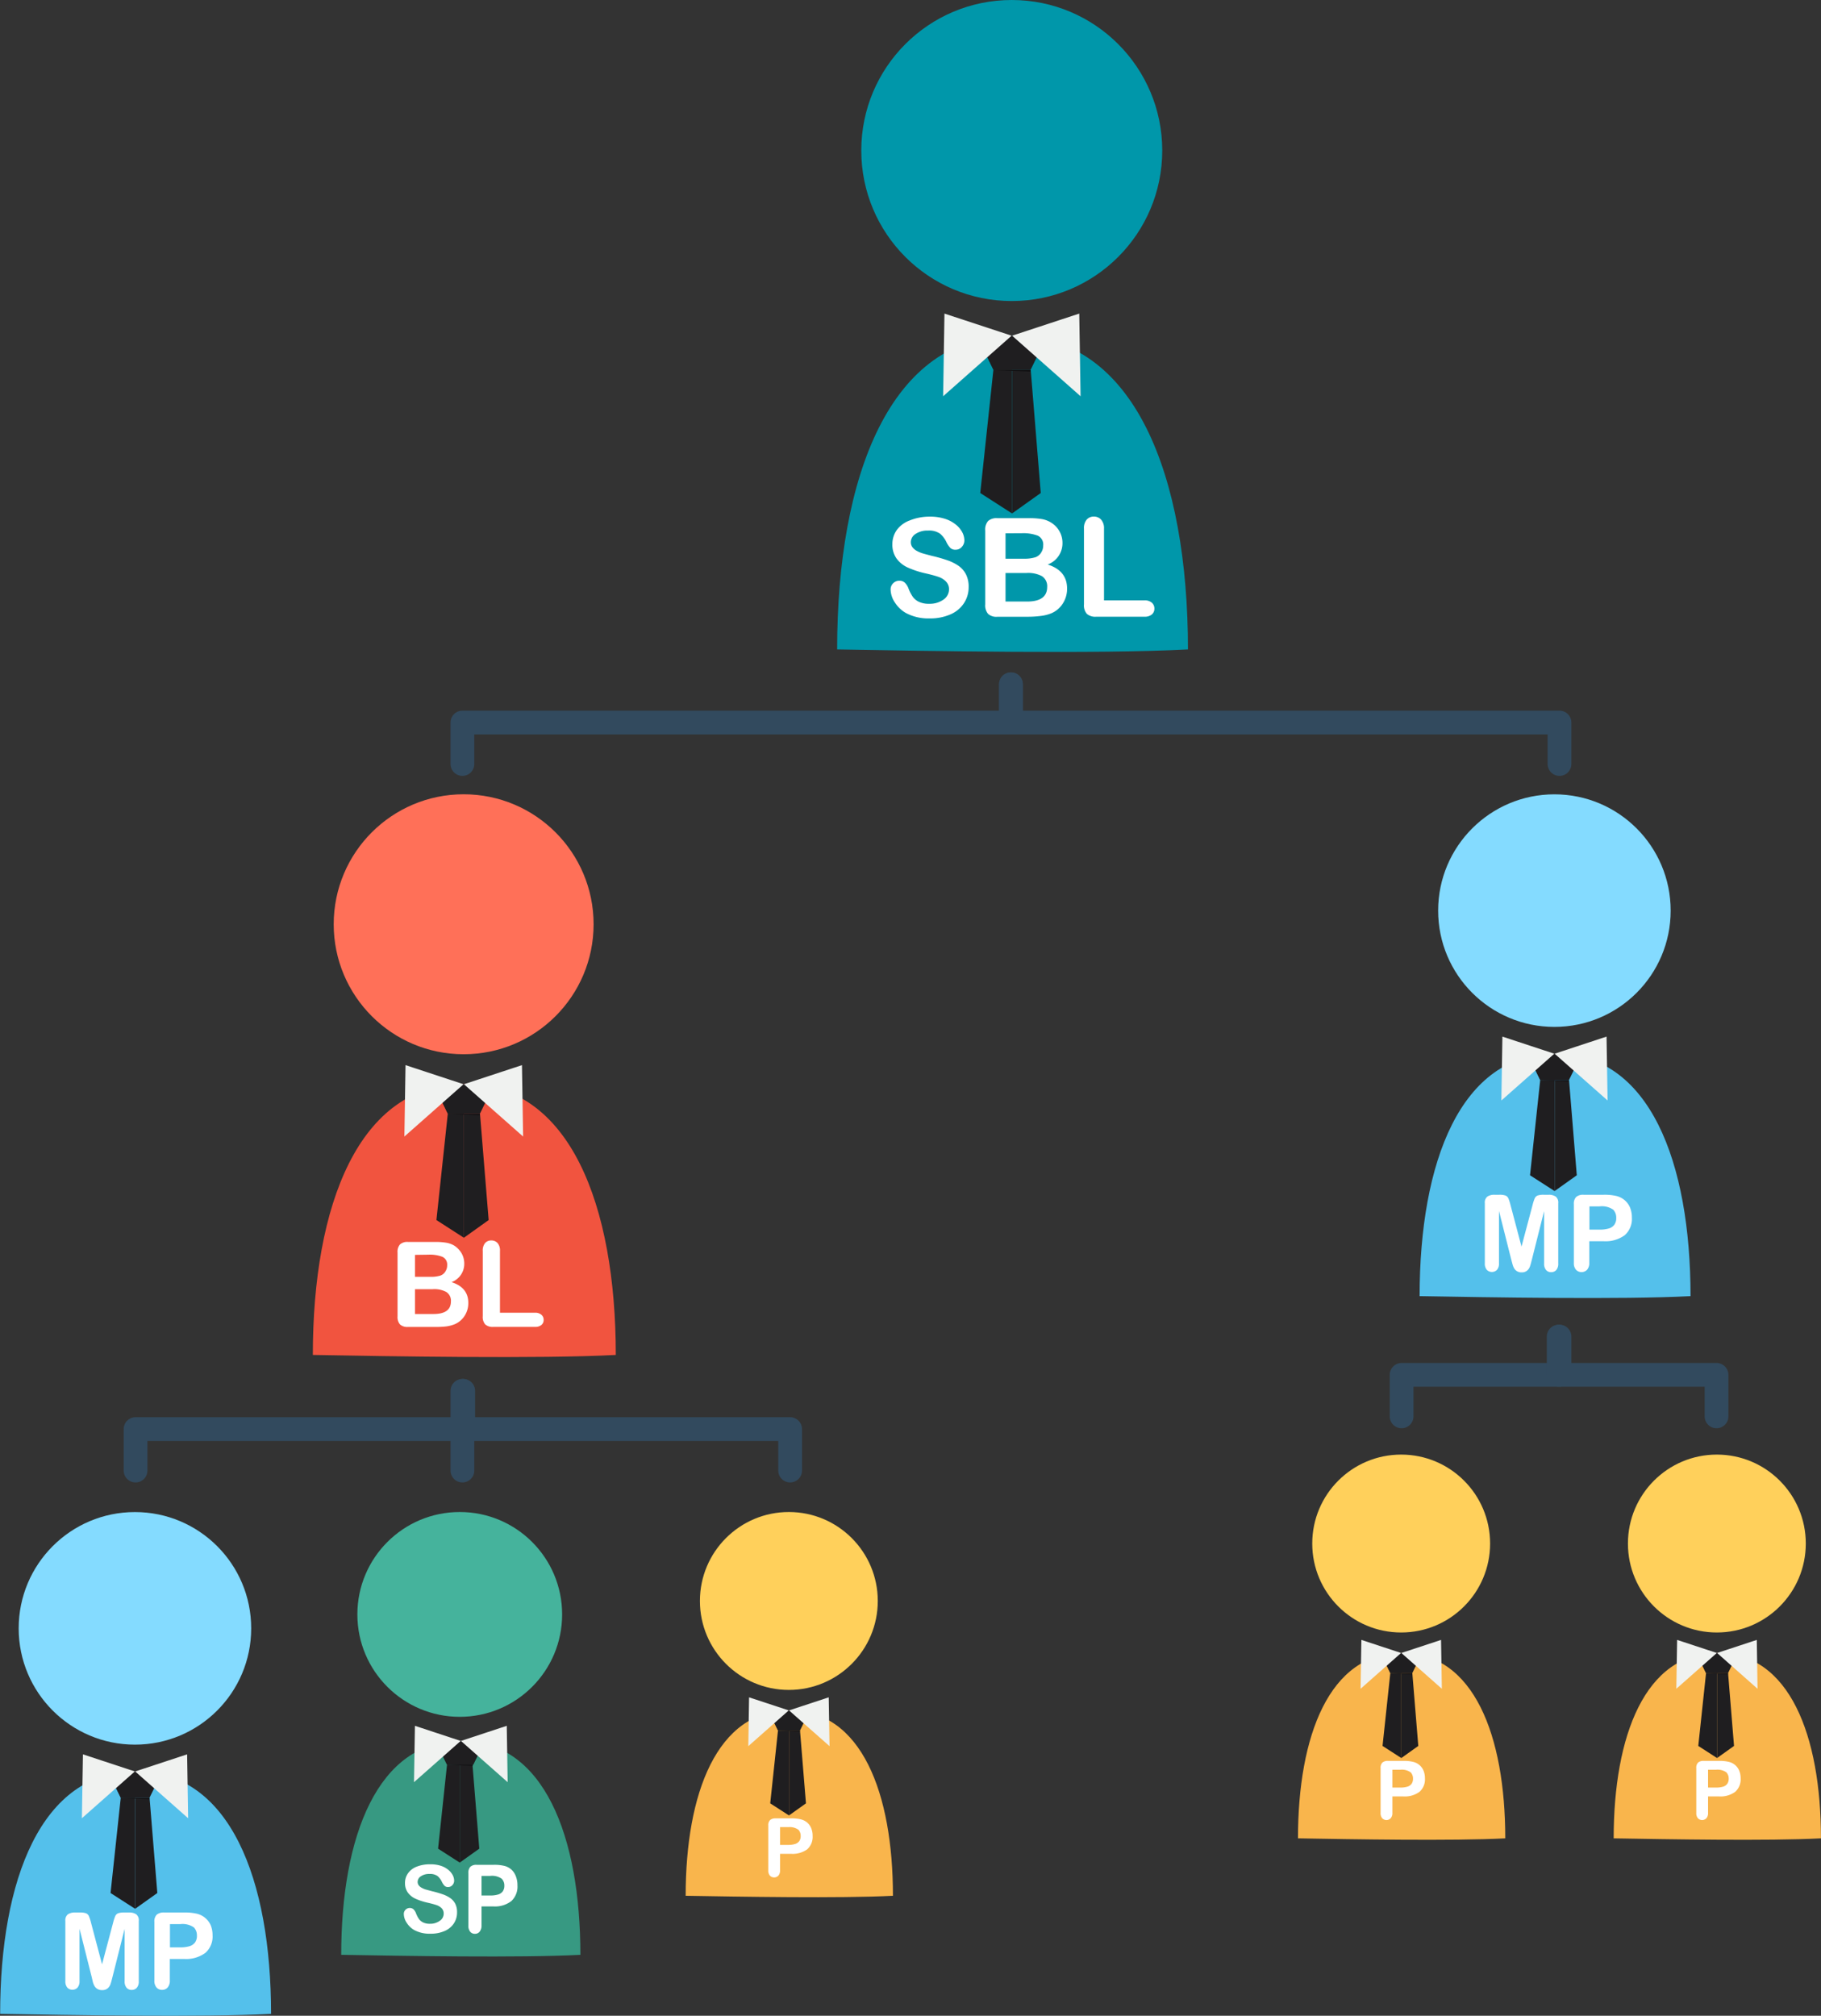 <svg id="Layer_1" data-name="Layer 1" xmlns="http://www.w3.org/2000/svg" viewBox="0 0 383.13 424"><rect x="0" y="0" width="383.13" height="424" fill="#333333" stroke="none"/><defs><style>.cls-1{fill:#0097aa;}.cls-2{fill:#fff;}.cls-3{fill:#1f1e20;}.cls-3,.cls-4,.cls-5{fill-rule:evenodd;}.cls-4{fill:#111012;}.cls-5{fill:#f0f2f0;}.cls-6{fill:#ff7058;}.cls-7{fill:#f1543f;}.cls-8{fill:#45b39c;}.cls-9{fill:#379982;}.cls-10{fill:#ffd05b;}.cls-11{fill:#f9b54c;}.cls-12{fill:#84dbff;}.cls-13{fill:#54c0eb;}.cls-14{fill:none;stroke:#324a5e;stroke-linecap:round;stroke-linejoin:round;stroke-width:5px;}</style></defs><title>scheme-three</title><circle class="cls-1" cx="212.87" cy="31.66" r="31.66"/><path class="cls-1" d="M143.38-14.4c-18.62,1-55.19.33-73.81,0,0-36.46,11.17-66,36.9-66S143.38-50.86,143.38-14.4Z" transform="translate(106.56 151)"/><path class="cls-2" d="M97.24-27.49a6.08,6.08,0,0,1-1,3.38,6.42,6.42,0,0,1-2.83,2.34,10.62,10.62,0,0,1-4.42.85A10,10,0,0,1,84-22.08a6.73,6.73,0,0,1-2.3-2.22,5.05,5.05,0,0,1-.88-2.7,1.8,1.8,0,0,1,.53-1.31,1.8,1.8,0,0,1,1.35-.54,1.59,1.59,0,0,1,1.12.42,3.34,3.34,0,0,1,.78,1.26,8.42,8.42,0,0,0,.85,1.65,3.46,3.46,0,0,0,1.29,1.09,4.78,4.78,0,0,0,2.19.43,4.94,4.94,0,0,0,3-.87A2.61,2.61,0,0,0,93.11-27a2.29,2.29,0,0,0-.63-1.67,4.06,4.06,0,0,0-1.62-1q-1-.34-2.66-.72a19.52,19.52,0,0,1-3.74-1.22,6,6,0,0,1-2.39-1.91,5,5,0,0,1-.88-3,5.15,5.15,0,0,1,.93-3,5.87,5.87,0,0,1,2.7-2A11,11,0,0,1,89-42.33a10.27,10.27,0,0,1,3.3.47,7,7,0,0,1,2.31,1.26A5.25,5.25,0,0,1,95.92-39a3.8,3.8,0,0,1,.42,1.68,2,2,0,0,1-.53,1.35,1.69,1.69,0,0,1-1.32.6,1.52,1.52,0,0,1-1.09-.36,4.83,4.83,0,0,1-.81-1.18,5.35,5.35,0,0,0-1.36-1.83,4,4,0,0,0-2.54-.66,4.4,4.4,0,0,0-2.62.71,2.07,2.07,0,0,0-1,1.72,1.74,1.74,0,0,0,.34,1.07,2.86,2.86,0,0,0,.93.78,6.25,6.25,0,0,0,1.2.51q.61.18,2,.54a31.49,31.49,0,0,1,3.17.9,9.66,9.66,0,0,1,2.42,1.2,4.94,4.94,0,0,1,1.55,1.79A5.72,5.72,0,0,1,97.24-27.49Z" transform="translate(106.56 151)"/><path class="cls-2" d="M109.65-21.27h-6.33a2.62,2.62,0,0,1-2-.61,2.76,2.76,0,0,1-.59-2V-39.41a2.71,2.71,0,0,1,.6-2,2.66,2.66,0,0,1,1.94-.6H110a15.65,15.65,0,0,1,2.57.18,5.49,5.49,0,0,1,1.95.71,5.12,5.12,0,0,1,1.3,1.11,4.93,4.93,0,0,1,.86,1.48,5,5,0,0,1,.3,1.72,4.76,4.76,0,0,1-3.11,4.55q4.08,1.3,4.08,5.06a5.68,5.68,0,0,1-.89,3.13,5.33,5.33,0,0,1-2.4,2.06,8.51,8.51,0,0,1-2.17.56A22.18,22.18,0,0,1,109.65-21.27ZM105-38.83v5.35h3.84a7.72,7.72,0,0,0,2.42-.3,2.31,2.31,0,0,0,1.31-1.13,2.55,2.55,0,0,0,.35-1.33,2.06,2.06,0,0,0-1.12-2.08,8.53,8.53,0,0,0-3.4-.52Zm4.36,8.36H105v6h4.51q4.25,0,4.25-3.07a2.5,2.5,0,0,0-1.1-2.27A6.17,6.17,0,0,0,109.34-30.47Z" transform="translate(106.56 151)"/><path class="cls-2" d="M125.72-39.79v15.07h8.5a2.24,2.24,0,0,1,1.56.49,1.61,1.61,0,0,1,.54,1.24,1.57,1.57,0,0,1-.54,1.24,2.3,2.3,0,0,1-1.57.47H124.1a2.69,2.69,0,0,1-2-.61,2.72,2.72,0,0,1-.6-2V-39.79a2.77,2.77,0,0,1,.57-1.91,1.93,1.93,0,0,1,1.5-.64,2,2,0,0,1,1.53.63A2.72,2.72,0,0,1,125.72-39.79Z" transform="translate(106.56 151)"/><polygon class="cls-3" points="209 77.83 206.24 103.7 212.93 108 212.93 77.83 209 77.83"/><polygon class="cls-3" points="212.93 108 218.97 103.7 216.86 77.83 212.93 77.83 212.93 108"/><polygon class="cls-3" points="205.5 70.55 209.04 77.83 216.82 77.83 220.36 70.55 205.5 70.55"/><polygon class="cls-3" points="205.5 70.55 209.04 77.83 212.93 77.83 212.93 70.55 205.5 70.55"/><polygon class="cls-4" points="209.04 77.83 216.82 77.83 216.82 78.17 209.04 77.83"/><polygon class="cls-5" points="198.71 65.96 212.84 70.61 198.43 83.35 198.71 65.96"/><polygon class="cls-5" points="227.07 65.96 212.94 70.61 227.35 83.35 227.07 65.96"/><circle class="cls-6" cx="97.55" cy="194.41" r="27.34"/><path class="cls-7" d="M23,134c-16.08.85-47.66.28-63.74,0,0-31.48,9.65-57,31.87-57S23,102.56,23,134Z" transform="translate(106.56 151)"/><path class="cls-2" d="M-15.25,128.11h-5.47a2.26,2.26,0,0,1-1.69-.53,2.39,2.39,0,0,1-.51-1.69V112.45a2.34,2.34,0,0,1,.52-1.7,2.3,2.3,0,0,1,1.68-.52h5.79a13.52,13.52,0,0,1,2.22.16A4.73,4.73,0,0,1-11,111a4.42,4.42,0,0,1,1.12,1,4.22,4.22,0,0,1,.74,1.28,4.29,4.29,0,0,1,.26,1.48,4.11,4.11,0,0,1-2.68,3.93q3.53,1.12,3.53,4.37a4.91,4.91,0,0,1-.77,2.7,4.61,4.61,0,0,1-2.07,1.77,7.36,7.36,0,0,1-1.88.48A19.14,19.14,0,0,1-15.25,128.11Zm-4-15.16v4.62H-16a6.66,6.66,0,0,0,2.09-.26,2,2,0,0,0,1.13-1,2.2,2.2,0,0,0,.3-1.15,1.78,1.78,0,0,0-1-1.8,7.36,7.36,0,0,0-2.94-.45Zm3.77,7.22h-3.77v5.22h3.89q3.67,0,3.67-2.65a2.16,2.16,0,0,0-1-2A5.33,5.33,0,0,0-15.52,120.17Z" transform="translate(106.56 151)"/><path class="cls-2" d="M-1.37,112.12v13H6a1.94,1.94,0,0,1,1.35.43,1.39,1.39,0,0,1,.47,1.07,1.36,1.36,0,0,1-.46,1.07,2,2,0,0,1-1.35.41H-2.77a2.32,2.32,0,0,1-1.7-.52,2.34,2.34,0,0,1-.52-1.7V112.12a2.4,2.4,0,0,1,.49-1.65,1.67,1.67,0,0,1,1.3-.55,1.73,1.73,0,0,1,1.32.54A2.35,2.35,0,0,1-1.37,112.12Z" transform="translate(106.56 151)"/><polygon class="cls-3" points="94.21 234.29 91.82 256.63 97.6 260.35 97.6 234.29 94.21 234.29"/><polygon class="cls-3" points="97.6 260.35 102.81 256.63 100.99 234.29 97.6 234.29 97.6 260.35"/><polygon class="cls-3" points="91.18 228 94.24 234.29 100.96 234.29 104.02 228 91.18 228"/><polygon class="cls-3" points="91.18 228 94.24 234.29 97.6 234.29 97.6 228 91.18 228"/><polygon class="cls-4" points="94.24 234.29 100.96 234.29 100.96 234.58 94.24 234.29"/><polygon class="cls-5" points="85.32 224.04 97.53 228.06 85.08 239.06 85.32 224.04"/><polygon class="cls-5" points="109.82 224.04 97.61 228.06 110.06 239.06 109.82 224.04"/><circle class="cls-8" cx="96.73" cy="339.58" r="21.54"/><path class="cls-9" d="M15.55,260.18c-12.7.67-37.63.22-50.32,0,0-24.86,7.62-45,25.16-45S15.55,235.32,15.55,260.18Z" transform="translate(106.56 151)"/><path class="cls-2" d="M-10.4,251.26a4.15,4.15,0,0,1-.66,2.3,4.38,4.38,0,0,1-1.93,1.6,7.24,7.24,0,0,1-3,.58,6.78,6.78,0,0,1-3.45-.79A4.59,4.59,0,0,1-21,253.43a3.44,3.44,0,0,1-.6-1.84,1.23,1.23,0,0,1,.36-.89,1.23,1.23,0,0,1,.92-.37,1.09,1.09,0,0,1,.77.29,2.28,2.28,0,0,1,.53.86,5.72,5.72,0,0,0,.58,1.13,2.36,2.36,0,0,0,.88.75,3.25,3.25,0,0,0,1.49.29A3.37,3.37,0,0,0-14,253a1.78,1.78,0,0,0,.79-1.48,1.56,1.56,0,0,0-.43-1.14,2.76,2.76,0,0,0-1.11-.67q-.68-.23-1.82-.49a13.31,13.31,0,0,1-2.55-.83,4.12,4.12,0,0,1-1.63-1.3,3.38,3.38,0,0,1-.6-2,3.51,3.51,0,0,1,.64-2.07,4,4,0,0,1,1.84-1.39,7.53,7.53,0,0,1,2.83-.49,7,7,0,0,1,2.25.32,4.75,4.75,0,0,1,1.57.86,3.58,3.58,0,0,1,.92,1.12,2.59,2.59,0,0,1,.29,1.15,1.35,1.35,0,0,1-.36.92,1.15,1.15,0,0,1-.9.41,1,1,0,0,1-.75-.25,3.3,3.3,0,0,1-.55-.8,3.65,3.65,0,0,0-.92-1.25,2.7,2.7,0,0,0-1.73-.45,3,3,0,0,0-1.79.49,1.41,1.41,0,0,0-.68,1.17,1.18,1.18,0,0,0,.23.73,1.94,1.94,0,0,0,.64.53,4.27,4.27,0,0,0,.82.35l1.37.37a21.49,21.49,0,0,1,2.16.62,6.58,6.58,0,0,1,1.65.82,3.37,3.37,0,0,1,1.06,1.22A3.9,3.9,0,0,1-10.4,251.26Z" transform="translate(106.56 151)"/><path class="cls-2" d="M-2.74,250H-5.25v4a2,2,0,0,1-.39,1.31,1.24,1.24,0,0,1-1,.45,1.25,1.25,0,0,1-1-.44,2,2,0,0,1-.38-1.3v-11a1.86,1.86,0,0,1,.42-1.36,1.83,1.83,0,0,1,1.32-.41h3.53a8.83,8.83,0,0,1,2.41.25,3.53,3.53,0,0,1,1.44.81A3.65,3.65,0,0,1,2,243.73a5.08,5.08,0,0,1,.31,1.84,4.16,4.16,0,0,1-1.28,3.3A5.61,5.61,0,0,1-2.74,250Zm-.68-6.42H-5.25v4.12h1.84a5.5,5.5,0,0,0,1.62-.2,1.88,1.88,0,0,0,1-.66,2,2,0,0,0,.34-1.21A2,2,0,0,0-1,244.18,3.5,3.5,0,0,0-3.41,243.58Z" transform="translate(106.56 151)"/><polygon class="cls-3" points="94.05 371.2 92.17 388.85 96.73 391.78 96.73 371.2 94.05 371.2"/><polygon class="cls-3" points="96.73 391.78 100.84 388.85 99.41 371.2 96.73 371.2 96.73 391.78"/><polygon class="cls-3" points="91.73 366.16 94.19 371.2 99.58 371.2 102.03 366.16 91.73 366.16"/><polygon class="cls-3" points="91.58 366.16 94.03 371.2 96.73 371.2 96.73 366.16 91.58 366.16"/><polygon class="cls-4" points="94.18 371.2 99.48 371.2 99.48 371.44 94.18 371.2"/><polygon class="cls-5" points="87.3 363.01 96.93 366.19 87.1 374.87 87.3 363.01"/><polygon class="cls-5" points="106.62 363.01 96.98 366.19 106.81 374.87 106.62 363.01"/><circle class="cls-10" cx="165.97" cy="336.75" r="18.71"/><path class="cls-11" d="M81.31,247.76c-11,.58-32.61.19-43.61,0,0-21.54,6.6-39,21.81-39S81.31,226.22,81.31,247.76Z" transform="translate(106.56 151)"/><path class="cls-2" d="M59.83,238.93H57.56v3.46a1.62,1.62,0,0,1-.35,1.13,1.24,1.24,0,0,1-1.79,0,1.61,1.61,0,0,1-.34-1.11V233a1.54,1.54,0,0,1,.38-1.17,1.71,1.71,0,0,1,1.19-.35h3.18a8.34,8.34,0,0,1,2.17.22,3.24,3.24,0,0,1,1.3.69,3.13,3.13,0,0,1,.83,1.19,4.17,4.17,0,0,1,.28,1.58A3.48,3.48,0,0,1,63.26,238,5.24,5.24,0,0,1,59.83,238.93Zm-.6-5.61H57.56v3.74h1.67a5,5,0,0,0,1.46-.18,1.71,1.71,0,0,0,.9-.6,1.79,1.79,0,0,0,.31-1.09,1.86,1.86,0,0,0-.48-1.32A3.17,3.17,0,0,0,59.23,233.33Z" transform="translate(106.56 151)"/><polygon class="cls-3" points="163.68 364.03 162.05 379.32 166 381.86 166 364.03 163.68 364.03"/><polygon class="cls-3" points="166 381.86 169.57 379.32 168.32 364.03 166 364.03 166 381.86"/><polygon class="cls-3" points="161.61 359.73 163.71 364.03 168.3 364.03 170.4 359.73 161.61 359.73"/><polygon class="cls-3" points="161.61 359.73 163.71 364.03 166 364.03 166 359.73 161.61 359.73"/><polygon class="cls-4" points="163.71 364.03 168.3 364.03 168.3 364.24 163.71 364.03"/><polygon class="cls-5" points="157.6 357.02 165.95 359.77 157.44 367.29 157.6 357.02"/><polygon class="cls-5" points="174.36 357.02 166.01 359.77 174.53 367.29 174.36 357.02"/><circle class="cls-12" cx="28.39" cy="342.51" r="24.46"/><path class="cls-13" d="M-49.53,272.6c-14.39.76-42.64.25-57,0,0-28.17,8.63-51,28.52-51S-49.53,244.43-49.53,272.6Z" transform="translate(106.56 151)"/><path class="cls-2" d="M-87.26,264.87l-2.57-10.19v11a2,2,0,0,1-.41,1.38,1.39,1.39,0,0,1-1.09.46,1.38,1.38,0,0,1-1.07-.45,2,2,0,0,1-.41-1.38V253.06a1.59,1.59,0,0,1,.55-1.41,2.61,2.61,0,0,1,1.47-.37h1a3.83,3.83,0,0,1,1.32.16,1.1,1.1,0,0,1,.61.59,9.17,9.17,0,0,1,.45,1.39l2.32,8.76,2.33-8.76a9.14,9.14,0,0,1,.45-1.39,1.1,1.1,0,0,1,.61-.59,3.83,3.83,0,0,1,1.32-.16h1a2.61,2.61,0,0,1,1.47.37,1.59,1.59,0,0,1,.55,1.41v12.66a2,2,0,0,1-.41,1.38,1.4,1.4,0,0,1-1.1.46,1.36,1.36,0,0,1-1.06-.46,2,2,0,0,1-.41-1.38v-11l-2.57,10.19q-.25,1-.41,1.46a2,2,0,0,1-.58.85,1.7,1.7,0,0,1-1.18.38,1.78,1.78,0,0,1-1-.25,1.77,1.77,0,0,1-.61-.63,3.58,3.58,0,0,1-.34-.85Z" transform="translate(106.56 151)"/><path class="cls-2" d="M-67.83,261.05h-3v4.53a2.12,2.12,0,0,1-.46,1.47,1.5,1.5,0,0,1-1.16.5,1.51,1.51,0,0,1-1.18-.5,2.11,2.11,0,0,1-.45-1.46V253.27a2,2,0,0,1,.49-1.53,2.23,2.23,0,0,1,1.56-.46h4.16a10.91,10.91,0,0,1,2.84.28,4.24,4.24,0,0,1,1.7.91A4.09,4.09,0,0,1-62.21,254a5.47,5.47,0,0,1,.37,2.06,4.56,4.56,0,0,1-1.51,3.71A6.85,6.85,0,0,1-67.83,261.05Zm-.79-7.33H-70.8v4.89h2.18a6.52,6.52,0,0,0,1.92-.24,2.23,2.23,0,0,0,1.17-.79,2.35,2.35,0,0,0,.4-1.43,2.43,2.43,0,0,0-.62-1.72A4.15,4.15,0,0,0-68.62,253.72Z" transform="translate(106.56 151)"/><polygon class="cls-3" points="25.4 378.18 23.26 398.18 28.43 401.5 28.43 378.18 25.4 378.18"/><polygon class="cls-3" points="28.43 401.5 33.1 398.18 31.47 378.18 28.43 378.18 28.43 401.5"/><polygon class="cls-3" points="22.69 372.56 25.43 378.18 31.44 378.18 34.18 372.56 22.69 372.56"/><polygon class="cls-3" points="22.69 372.56 25.43 378.18 28.43 378.18 28.43 372.56 22.69 372.56"/><polygon class="cls-4" points="25.43 378.18 31.44 378.18 31.44 378.45 25.43 378.18"/><polygon class="cls-5" points="17.45 369.01 28.37 372.61 17.23 382.45 17.45 369.01"/><polygon class="cls-5" points="39.37 369.01 28.44 372.61 39.58 382.45 39.37 369.01"/><circle class="cls-12" cx="327.04" cy="191.54" r="24.46"/><path class="cls-13" d="M249.12,121.63c-14.39.76-42.64.25-57,0,0-28.17,8.63-51,28.52-51S249.12,93.46,249.12,121.63Z" transform="translate(106.56 151)"/><path class="cls-2" d="M211.39,113.9l-2.57-10.19v11a2,2,0,0,1-.41,1.38,1.5,1.5,0,0,1-2.16,0,2,2,0,0,1-.41-1.38V102.09a1.59,1.59,0,0,1,.55-1.41,2.61,2.61,0,0,1,1.47-.37h1a3.83,3.83,0,0,1,1.32.16,1.1,1.1,0,0,1,.61.59,9.17,9.17,0,0,1,.45,1.39l2.32,8.76,2.33-8.76a9.14,9.14,0,0,1,.45-1.39,1.1,1.1,0,0,1,.61-.59,3.83,3.83,0,0,1,1.32-.16h1a2.61,2.61,0,0,1,1.47.37,1.59,1.59,0,0,1,.55,1.41v12.66a2,2,0,0,1-.41,1.38,1.4,1.4,0,0,1-1.1.46,1.36,1.36,0,0,1-1.06-.46,2,2,0,0,1-.41-1.38v-11l-2.57,10.19q-.25,1-.41,1.46a2,2,0,0,1-.58.85,1.7,1.7,0,0,1-1.18.38,1.72,1.72,0,0,1-1.57-.87,3.58,3.58,0,0,1-.34-.85Z" transform="translate(106.56 151)"/><path class="cls-2" d="M230.82,110.08h-3v4.53a2.12,2.12,0,0,1-.46,1.47,1.62,1.62,0,0,1-2.34,0,2.11,2.11,0,0,1-.45-1.46V102.3a2,2,0,0,1,.49-1.53,2.23,2.23,0,0,1,1.56-.46h4.16a10.91,10.91,0,0,1,2.84.28,4.24,4.24,0,0,1,1.7.91,4.09,4.09,0,0,1,1.09,1.55,5.47,5.47,0,0,1,.37,2.06,4.56,4.56,0,0,1-1.51,3.71A6.85,6.85,0,0,1,230.82,110.08Zm-.79-7.33h-2.18v4.89H230a6.52,6.52,0,0,0,1.92-.24,2.23,2.23,0,0,0,1.17-.79,2.35,2.35,0,0,0,.4-1.43,2.43,2.43,0,0,0-.62-1.72A4.15,4.15,0,0,0,230,102.75Z" transform="translate(106.56 151)"/><polygon class="cls-3" points="324.05 227.21 321.91 247.21 327.08 250.53 327.08 227.21 324.05 227.21"/><polygon class="cls-3" points="327.08 250.53 331.75 247.21 330.12 227.21 327.08 227.21 327.08 250.53"/><polygon class="cls-3" points="321.34 221.59 324.08 227.21 330.09 227.21 332.83 221.59 321.34 221.59"/><polygon class="cls-3" points="321.34 221.59 324.08 227.21 327.08 227.21 327.08 221.59 321.34 221.59"/><polygon class="cls-4" points="324.08 227.21 330.09 227.21 330.09 227.48 324.08 227.21"/><polygon class="cls-5" points="316.1 218.04 327.02 221.64 315.88 231.48 316.1 218.04"/><polygon class="cls-5" points="338.01 218.04 327.09 221.64 338.23 231.48 338.01 218.04"/><circle class="cls-10" cx="294.8" cy="324.67" r="18.71"/><path class="cls-11" d="M210.14,235.68c-11,.58-32.61.19-43.61,0,0-21.54,6.6-39,21.81-39S210.14,214.14,210.14,235.68Z" transform="translate(106.56 151)"/><path class="cls-2" d="M188.66,226.86h-2.27v3.46a1.62,1.62,0,0,1-.35,1.13,1.24,1.24,0,0,1-1.79,0,1.61,1.61,0,0,1-.34-1.11v-9.43a1.54,1.54,0,0,1,.38-1.17,1.71,1.71,0,0,1,1.19-.35h3.18a8.34,8.34,0,0,1,2.17.22,3.24,3.24,0,0,1,1.3.69,3.13,3.13,0,0,1,.83,1.19,4.17,4.17,0,0,1,.28,1.58,3.48,3.48,0,0,1-1.15,2.83A5.24,5.24,0,0,1,188.66,226.86Zm-.6-5.61h-1.67V225h1.67a5,5,0,0,0,1.46-.18,1.71,1.71,0,0,0,.9-.6,1.79,1.79,0,0,0,.31-1.09,1.86,1.86,0,0,0-.48-1.32A3.17,3.17,0,0,0,188.06,221.25Z" transform="translate(106.56 151)"/><polygon class="cls-3" points="292.51 351.95 290.88 367.24 294.83 369.79 294.83 351.95 292.51 351.95"/><polygon class="cls-3" points="294.83 369.79 298.4 367.24 297.15 351.95 294.83 351.95 294.83 369.79"/><polygon class="cls-3" points="290.44 347.65 292.54 351.95 297.13 351.95 299.22 347.65 290.44 347.65"/><polygon class="cls-3" points="290.44 347.65 292.54 351.95 294.83 351.95 294.83 347.65 290.44 347.65"/><polygon class="cls-4" points="292.54 351.95 297.13 351.95 297.13 352.16 292.54 351.95"/><polygon class="cls-5" points="286.43 344.94 294.78 347.69 286.26 355.22 286.43 344.94"/><polygon class="cls-5" points="303.19 344.94 294.84 347.69 303.36 355.22 303.19 344.94"/><circle class="cls-10" cx="361.22" cy="324.67" r="18.71"/><path class="cls-11" d="M276.56,235.68c-11,.58-32.61.19-43.61,0,0-21.54,6.6-39,21.81-39S276.56,214.14,276.56,235.68Z" transform="translate(106.56 151)"/><path class="cls-2" d="M255.08,226.86h-2.27v3.46a1.62,1.62,0,0,1-.35,1.13,1.24,1.24,0,0,1-1.79,0,1.61,1.61,0,0,1-.34-1.11v-9.43a1.54,1.54,0,0,1,.38-1.17,1.71,1.71,0,0,1,1.19-.35h3.18a8.34,8.34,0,0,1,2.17.22,3.24,3.24,0,0,1,1.3.69,3.13,3.13,0,0,1,.83,1.19,4.17,4.17,0,0,1,.28,1.58,3.48,3.48,0,0,1-1.15,2.83A5.24,5.24,0,0,1,255.08,226.86Zm-.6-5.61h-1.67V225h1.67a5,5,0,0,0,1.46-.18,1.71,1.71,0,0,0,.9-.6,1.79,1.79,0,0,0,.31-1.09,1.86,1.86,0,0,0-.48-1.32A3.17,3.17,0,0,0,254.48,221.25Z" transform="translate(106.56 151)"/><polygon class="cls-3" points="358.94 351.95 357.31 367.24 361.26 369.79 361.26 351.95 358.94 351.95"/><polygon class="cls-3" points="361.26 369.79 364.83 367.24 363.58 351.95 361.26 351.95 361.26 369.79"/><polygon class="cls-3" points="356.87 347.65 358.96 351.95 363.56 351.95 365.65 347.65 356.87 347.65"/><polygon class="cls-3" points="356.87 347.65 358.96 351.95 361.26 351.95 361.26 347.65 356.87 347.65"/><polygon class="cls-4" points="358.96 351.95 363.56 351.95 363.56 352.16 358.96 351.95"/><polygon class="cls-5" points="352.86 344.94 361.21 347.69 352.69 355.22 352.86 344.94"/><polygon class="cls-5" points="369.62 344.94 361.27 347.69 369.78 355.22 369.62 344.94"/><polyline class="cls-14" points="212.7 143.93 212.7 151.98 97.29 151.98 97.29 160.7"/><polyline class="cls-14" points="212.7 143.93 212.7 151.98 328.11 151.98 328.11 160.7"/><polyline class="cls-14" points="97.29 292.55 97.29 300.6 28.52 300.6 28.52 309.32"/><line class="cls-14" x1="97.29" y1="300.6" x2="97.29" y2="309.32"/><polyline class="cls-14" points="97.46 292.55 97.46 300.6 166.24 300.6 166.24 309.32"/><polyline class="cls-14" points="328.11 281.14 328.11 289.19 294.89 289.19 294.89 297.92"/><polyline class="cls-14" points="327.94 281.14 327.94 289.19 361.15 289.19 361.15 297.92"/></svg>